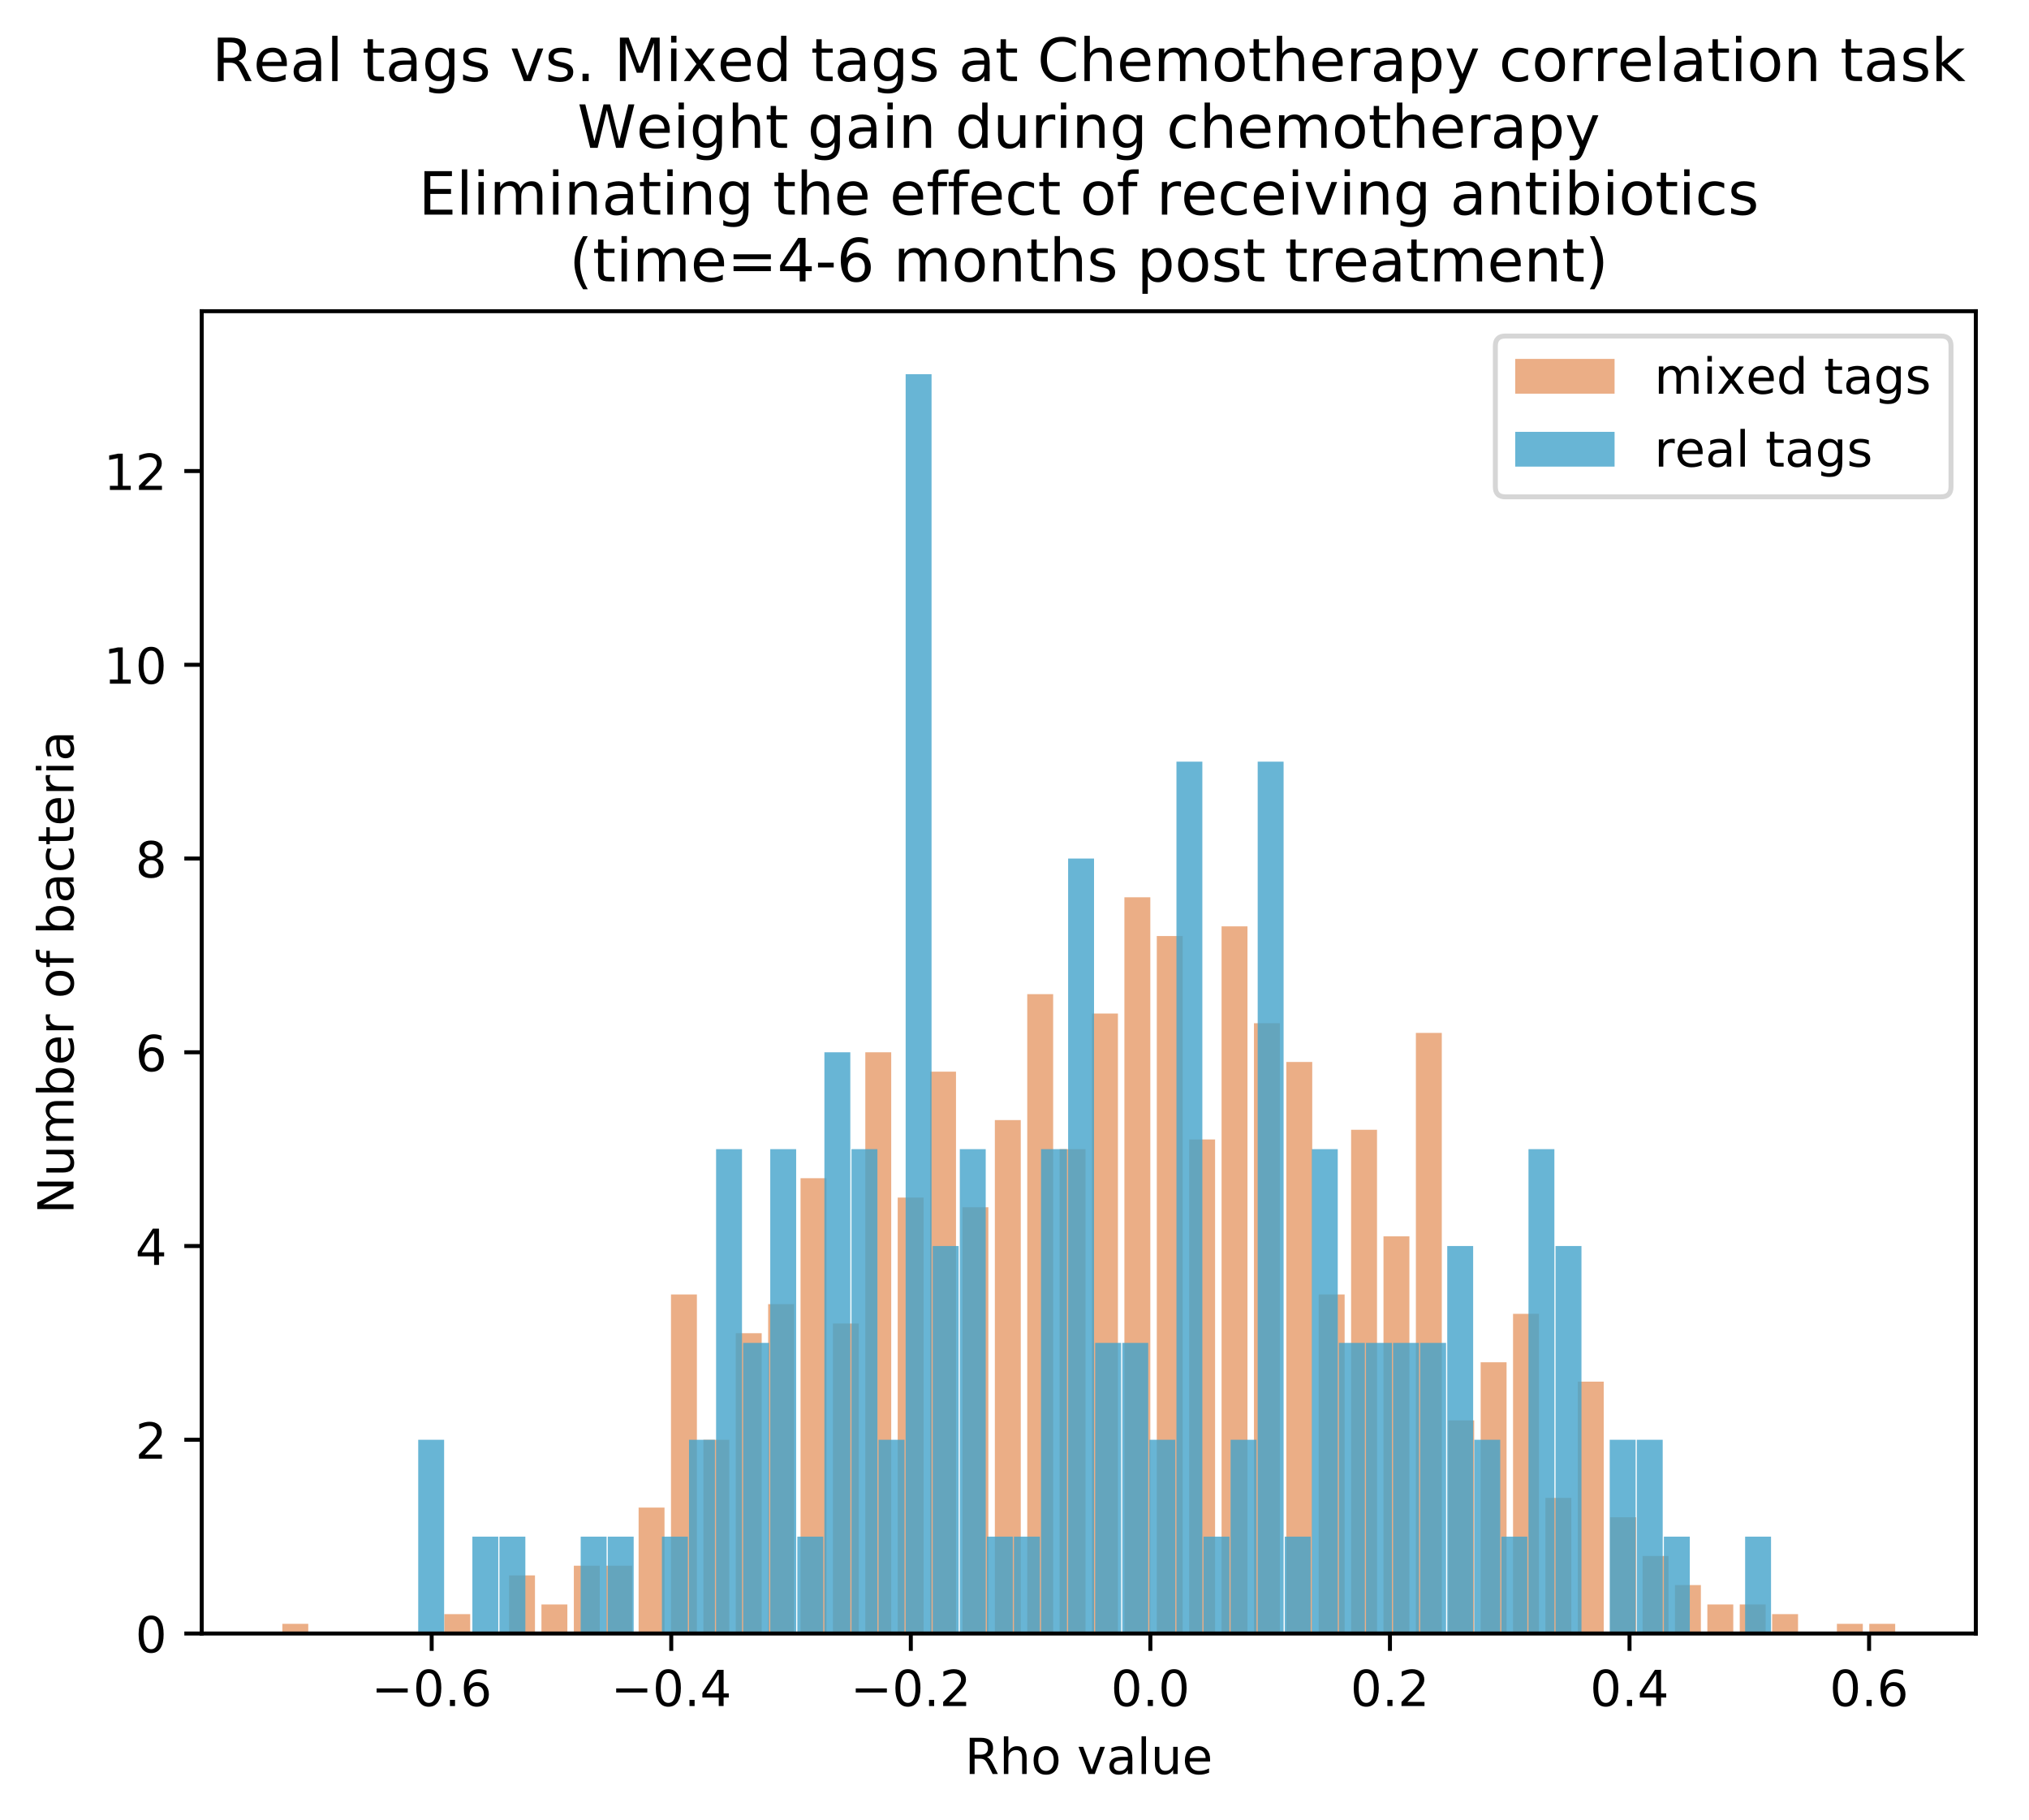 <?xml version="1.0" encoding="utf-8" standalone="no"?>
<!DOCTYPE svg PUBLIC "-//W3C//DTD SVG 1.1//EN"
  "http://www.w3.org/Graphics/SVG/1.1/DTD/svg11.dtd">
<!-- Created with matplotlib (https://matplotlib.org/) -->
<svg height="366.298pt" version="1.1" viewBox="0 0 408.423 366.298" width="408.423pt" xmlns="http://www.w3.org/2000/svg" xmlns:xlink="http://www.w3.org/1999/xlink">
 <defs>
  <style type="text/css">
*{stroke-linecap:butt;stroke-linejoin:round;}
  </style>
 </defs>
 <g id="figure_1">
  <g id="patch_1">
   <path d="M 0 366.298 
L 408.423 366.298 
L 408.423 0 
L 0 0 
z
" style="fill:#ffffff;"/>
  </g>
  <g id="axes_1">
   <g id="patch_2">
    <path d="M 40.603 328.742 
L 397.723 328.742 
L 397.723 62.63 
L 40.603 62.63 
z
" style="fill:#ffffff;"/>
   </g>
   <g id="patch_3">
    <path clip-path="url(#pb52b5a53d7)" d="M 56.836 328.742 
L 62.051 328.742 
L 62.051 326.793 
L 56.836 326.793 
z
" style="fill:#d95f0e;opacity:0.5;"/>
   </g>
   <g id="patch_4">
    <path clip-path="url(#pb52b5a53d7)" d="M 63.355 328.742 
L 68.57 328.742 
L 68.57 328.742 
L 63.355 328.742 
z
" style="fill:#d95f0e;opacity:0.5;"/>
   </g>
   <g id="patch_5">
    <path clip-path="url(#pb52b5a53d7)" d="M 69.874 328.742 
L 75.09 328.742 
L 75.09 328.742 
L 69.874 328.742 
z
" style="fill:#d95f0e;opacity:0.5;"/>
   </g>
   <g id="patch_6">
    <path clip-path="url(#pb52b5a53d7)" d="M 76.393 328.742 
L 81.609 328.742 
L 81.609 328.742 
L 76.393 328.742 
z
" style="fill:#d95f0e;opacity:0.5;"/>
   </g>
   <g id="patch_7">
    <path clip-path="url(#pb52b5a53d7)" d="M 82.913 328.742 
L 88.128 328.742 
L 88.128 328.742 
L 82.913 328.742 
z
" style="fill:#d95f0e;opacity:0.5;"/>
   </g>
   <g id="patch_8">
    <path clip-path="url(#pb52b5a53d7)" d="M 89.432 328.742 
L 94.647 328.742 
L 94.647 324.843 
L 89.432 324.843 
z
" style="fill:#d95f0e;opacity:0.5;"/>
   </g>
   <g id="patch_9">
    <path clip-path="url(#pb52b5a53d7)" d="M 95.951 328.742 
L 101.166 328.742 
L 101.166 328.742 
L 95.951 328.742 
z
" style="fill:#d95f0e;opacity:0.5;"/>
   </g>
   <g id="patch_10">
    <path clip-path="url(#pb52b5a53d7)" d="M 102.47 328.742 
L 107.685 328.742 
L 107.685 317.045 
L 102.47 317.045 
z
" style="fill:#d95f0e;opacity:0.5;"/>
   </g>
   <g id="patch_11">
    <path clip-path="url(#pb52b5a53d7)" d="M 108.989 328.742 
L 114.205 328.742 
L 114.205 322.894 
L 108.989 322.894 
z
" style="fill:#d95f0e;opacity:0.5;"/>
   </g>
   <g id="patch_12">
    <path clip-path="url(#pb52b5a53d7)" d="M 115.508 328.742 
L 120.724 328.742 
L 120.724 315.095 
L 115.508 315.095 
z
" style="fill:#d95f0e;opacity:0.5;"/>
   </g>
   <g id="patch_13">
    <path clip-path="url(#pb52b5a53d7)" d="M 122.028 328.742 
L 127.243 328.742 
L 127.243 315.095 
L 122.028 315.095 
z
" style="fill:#d95f0e;opacity:0.5;"/>
   </g>
   <g id="patch_14">
    <path clip-path="url(#pb52b5a53d7)" d="M 128.547 328.742 
L 133.762 328.742 
L 133.762 303.398 
L 128.547 303.398 
z
" style="fill:#d95f0e;opacity:0.5;"/>
   </g>
   <g id="patch_15">
    <path clip-path="url(#pb52b5a53d7)" d="M 135.066 328.742 
L 140.281 328.742 
L 140.281 260.508 
L 135.066 260.508 
z
" style="fill:#d95f0e;opacity:0.5;"/>
   </g>
   <g id="patch_16">
    <path clip-path="url(#pb52b5a53d7)" d="M 141.585 328.742 
L 146.8 328.742 
L 146.8 289.751 
L 141.585 289.751 
z
" style="fill:#d95f0e;opacity:0.5;"/>
   </g>
   <g id="patch_17">
    <path clip-path="url(#pb52b5a53d7)" d="M 148.104 328.742 
L 153.32 328.742 
L 153.32 268.307 
L 148.104 268.307 
z
" style="fill:#d95f0e;opacity:0.5;"/>
   </g>
   <g id="patch_18">
    <path clip-path="url(#pb52b5a53d7)" d="M 154.623 328.742 
L 159.839 328.742 
L 159.839 262.458 
L 154.623 262.458 
z
" style="fill:#d95f0e;opacity:0.5;"/>
   </g>
   <g id="patch_19">
    <path clip-path="url(#pb52b5a53d7)" d="M 161.143 328.742 
L 166.358 328.742 
L 166.358 237.114 
L 161.143 237.114 
z
" style="fill:#d95f0e;opacity:0.5;"/>
   </g>
   <g id="patch_20">
    <path clip-path="url(#pb52b5a53d7)" d="M 167.662 328.742 
L 172.877 328.742 
L 172.877 266.357 
L 167.662 266.357 
z
" style="fill:#d95f0e;opacity:0.5;"/>
   </g>
   <g id="patch_21">
    <path clip-path="url(#pb52b5a53d7)" d="M 174.181 328.742 
L 179.396 328.742 
L 179.396 211.77 
L 174.181 211.77 
z
" style="fill:#d95f0e;opacity:0.5;"/>
   </g>
   <g id="patch_22">
    <path clip-path="url(#pb52b5a53d7)" d="M 180.7 328.742 
L 185.915 328.742 
L 185.915 241.013 
L 180.7 241.013 
z
" style="fill:#d95f0e;opacity:0.5;"/>
   </g>
   <g id="patch_23">
    <path clip-path="url(#pb52b5a53d7)" d="M 187.219 328.742 
L 192.435 328.742 
L 192.435 215.669 
L 187.219 215.669 
z
" style="fill:#d95f0e;opacity:0.5;"/>
   </g>
   <g id="patch_24">
    <path clip-path="url(#pb52b5a53d7)" d="M 193.738 328.742 
L 198.954 328.742 
L 198.954 242.963 
L 193.738 242.963 
z
" style="fill:#d95f0e;opacity:0.5;"/>
   </g>
   <g id="patch_25">
    <path clip-path="url(#pb52b5a53d7)" d="M 200.258 328.742 
L 205.473 328.742 
L 205.473 225.417 
L 200.258 225.417 
z
" style="fill:#d95f0e;opacity:0.5;"/>
   </g>
   <g id="patch_26">
    <path clip-path="url(#pb52b5a53d7)" d="M 206.777 328.742 
L 211.992 328.742 
L 211.992 200.073 
L 206.777 200.073 
z
" style="fill:#d95f0e;opacity:0.5;"/>
   </g>
   <g id="patch_27">
    <path clip-path="url(#pb52b5a53d7)" d="M 213.296 328.742 
L 218.511 328.742 
L 218.511 231.265 
L 213.296 231.265 
z
" style="fill:#d95f0e;opacity:0.5;"/>
   </g>
   <g id="patch_28">
    <path clip-path="url(#pb52b5a53d7)" d="M 219.815 328.742 
L 225.03 328.742 
L 225.03 203.972 
L 219.815 203.972 
z
" style="fill:#d95f0e;opacity:0.5;"/>
   </g>
   <g id="patch_29">
    <path clip-path="url(#pb52b5a53d7)" d="M 226.334 328.742 
L 231.55 328.742 
L 231.55 180.577 
L 226.334 180.577 
z
" style="fill:#d95f0e;opacity:0.5;"/>
   </g>
   <g id="patch_30">
    <path clip-path="url(#pb52b5a53d7)" d="M 232.853 328.742 
L 238.069 328.742 
L 238.069 188.375 
L 232.853 188.375 
z
" style="fill:#d95f0e;opacity:0.5;"/>
   </g>
   <g id="patch_31">
    <path clip-path="url(#pb52b5a53d7)" d="M 239.373 328.742 
L 244.588 328.742 
L 244.588 229.316 
L 239.373 229.316 
z
" style="fill:#d95f0e;opacity:0.5;"/>
   </g>
   <g id="patch_32">
    <path clip-path="url(#pb52b5a53d7)" d="M 245.892 328.742 
L 251.107 328.742 
L 251.107 186.426 
L 245.892 186.426 
z
" style="fill:#d95f0e;opacity:0.5;"/>
   </g>
   <g id="patch_33">
    <path clip-path="url(#pb52b5a53d7)" d="M 252.411 328.742 
L 257.626 328.742 
L 257.626 205.921 
L 252.411 205.921 
z
" style="fill:#d95f0e;opacity:0.5;"/>
   </g>
   <g id="patch_34">
    <path clip-path="url(#pb52b5a53d7)" d="M 258.93 328.742 
L 264.145 328.742 
L 264.145 213.719 
L 258.93 213.719 
z
" style="fill:#d95f0e;opacity:0.5;"/>
   </g>
   <g id="patch_35">
    <path clip-path="url(#pb52b5a53d7)" d="M 265.449 328.742 
L 270.665 328.742 
L 270.665 260.508 
L 265.449 260.508 
z
" style="fill:#d95f0e;opacity:0.5;"/>
   </g>
   <g id="patch_36">
    <path clip-path="url(#pb52b5a53d7)" d="M 271.968 328.742 
L 277.184 328.742 
L 277.184 227.366 
L 271.968 227.366 
z
" style="fill:#d95f0e;opacity:0.5;"/>
   </g>
   <g id="patch_37">
    <path clip-path="url(#pb52b5a53d7)" d="M 278.488 328.742 
L 283.703 328.742 
L 283.703 248.811 
L 278.488 248.811 
z
" style="fill:#d95f0e;opacity:0.5;"/>
   </g>
   <g id="patch_38">
    <path clip-path="url(#pb52b5a53d7)" d="M 285.007 328.742 
L 290.222 328.742 
L 290.222 207.871 
L 285.007 207.871 
z
" style="fill:#d95f0e;opacity:0.5;"/>
   </g>
   <g id="patch_39">
    <path clip-path="url(#pb52b5a53d7)" d="M 291.526 328.742 
L 296.741 328.742 
L 296.741 285.852 
L 291.526 285.852 
z
" style="fill:#d95f0e;opacity:0.5;"/>
   </g>
   <g id="patch_40">
    <path clip-path="url(#pb52b5a53d7)" d="M 298.045 328.742 
L 303.26 328.742 
L 303.26 274.155 
L 298.045 274.155 
z
" style="fill:#d95f0e;opacity:0.5;"/>
   </g>
   <g id="patch_41">
    <path clip-path="url(#pb52b5a53d7)" d="M 304.564 328.742 
L 309.78 328.742 
L 309.78 264.407 
L 304.564 264.407 
z
" style="fill:#d95f0e;opacity:0.5;"/>
   </g>
   <g id="patch_42">
    <path clip-path="url(#pb52b5a53d7)" d="M 311.083 328.742 
L 316.299 328.742 
L 316.299 301.449 
L 311.083 301.449 
z
" style="fill:#d95f0e;opacity:0.5;"/>
   </g>
   <g id="patch_43">
    <path clip-path="url(#pb52b5a53d7)" d="M 317.603 328.742 
L 322.818 328.742 
L 322.818 278.054 
L 317.603 278.054 
z
" style="fill:#d95f0e;opacity:0.5;"/>
   </g>
   <g id="patch_44">
    <path clip-path="url(#pb52b5a53d7)" d="M 324.122 328.742 
L 329.337 328.742 
L 329.337 305.348 
L 324.122 305.348 
z
" style="fill:#d95f0e;opacity:0.5;"/>
   </g>
   <g id="patch_45">
    <path clip-path="url(#pb52b5a53d7)" d="M 330.641 328.742 
L 335.856 328.742 
L 335.856 313.146 
L 330.641 313.146 
z
" style="fill:#d95f0e;opacity:0.5;"/>
   </g>
   <g id="patch_46">
    <path clip-path="url(#pb52b5a53d7)" d="M 337.16 328.742 
L 342.375 328.742 
L 342.375 318.995 
L 337.16 318.995 
z
" style="fill:#d95f0e;opacity:0.5;"/>
   </g>
   <g id="patch_47">
    <path clip-path="url(#pb52b5a53d7)" d="M 343.679 328.742 
L 348.895 328.742 
L 348.895 322.894 
L 343.679 322.894 
z
" style="fill:#d95f0e;opacity:0.5;"/>
   </g>
   <g id="patch_48">
    <path clip-path="url(#pb52b5a53d7)" d="M 350.198 328.742 
L 355.414 328.742 
L 355.414 322.894 
L 350.198 322.894 
z
" style="fill:#d95f0e;opacity:0.5;"/>
   </g>
   <g id="patch_49">
    <path clip-path="url(#pb52b5a53d7)" d="M 356.718 328.742 
L 361.933 328.742 
L 361.933 324.843 
L 356.718 324.843 
z
" style="fill:#d95f0e;opacity:0.5;"/>
   </g>
   <g id="patch_50">
    <path clip-path="url(#pb52b5a53d7)" d="M 363.237 328.742 
L 368.452 328.742 
L 368.452 328.742 
L 363.237 328.742 
z
" style="fill:#d95f0e;opacity:0.5;"/>
   </g>
   <g id="patch_51">
    <path clip-path="url(#pb52b5a53d7)" d="M 369.756 328.742 
L 374.971 328.742 
L 374.971 326.793 
L 369.756 326.793 
z
" style="fill:#d95f0e;opacity:0.5;"/>
   </g>
   <g id="patch_52">
    <path clip-path="url(#pb52b5a53d7)" d="M 376.275 328.742 
L 381.49 328.742 
L 381.49 326.793 
L 376.275 326.793 
z
" style="fill:#d95f0e;opacity:0.5;"/>
   </g>
   <g id="patch_53">
    <path clip-path="url(#pb52b5a53d7)" d="M 84.183 328.742 
L 89.398 328.742 
L 89.398 289.751 
L 84.183 289.751 
z
" style="fill:#43a2ca;opacity:0.8;"/>
   </g>
   <g id="patch_54">
    <path clip-path="url(#pb52b5a53d7)" d="M 89.634 328.742 
L 94.849 328.742 
L 94.849 328.742 
L 89.634 328.742 
z
" style="fill:#43a2ca;opacity:0.8;"/>
   </g>
   <g id="patch_55">
    <path clip-path="url(#pb52b5a53d7)" d="M 95.085 328.742 
L 100.3 328.742 
L 100.3 309.247 
L 95.085 309.247 
z
" style="fill:#43a2ca;opacity:0.8;"/>
   </g>
   <g id="patch_56">
    <path clip-path="url(#pb52b5a53d7)" d="M 100.535 328.742 
L 105.751 328.742 
L 105.751 309.247 
L 100.535 309.247 
z
" style="fill:#43a2ca;opacity:0.8;"/>
   </g>
   <g id="patch_57">
    <path clip-path="url(#pb52b5a53d7)" d="M 105.986 328.742 
L 111.202 328.742 
L 111.202 328.742 
L 105.986 328.742 
z
" style="fill:#43a2ca;opacity:0.8;"/>
   </g>
   <g id="patch_58">
    <path clip-path="url(#pb52b5a53d7)" d="M 111.437 328.742 
L 116.653 328.742 
L 116.653 328.742 
L 111.437 328.742 
z
" style="fill:#43a2ca;opacity:0.8;"/>
   </g>
   <g id="patch_59">
    <path clip-path="url(#pb52b5a53d7)" d="M 116.888 328.742 
L 122.104 328.742 
L 122.104 309.247 
L 116.888 309.247 
z
" style="fill:#43a2ca;opacity:0.8;"/>
   </g>
   <g id="patch_60">
    <path clip-path="url(#pb52b5a53d7)" d="M 122.339 328.742 
L 127.555 328.742 
L 127.555 309.247 
L 122.339 309.247 
z
" style="fill:#43a2ca;opacity:0.8;"/>
   </g>
   <g id="patch_61">
    <path clip-path="url(#pb52b5a53d7)" d="M 127.79 328.742 
L 133.006 328.742 
L 133.006 328.742 
L 127.79 328.742 
z
" style="fill:#43a2ca;opacity:0.8;"/>
   </g>
   <g id="patch_62">
    <path clip-path="url(#pb52b5a53d7)" d="M 133.241 328.742 
L 138.457 328.742 
L 138.457 309.247 
L 133.241 309.247 
z
" style="fill:#43a2ca;opacity:0.8;"/>
   </g>
   <g id="patch_63">
    <path clip-path="url(#pb52b5a53d7)" d="M 138.692 328.742 
L 143.908 328.742 
L 143.908 289.751 
L 138.692 289.751 
z
" style="fill:#43a2ca;opacity:0.8;"/>
   </g>
   <g id="patch_64">
    <path clip-path="url(#pb52b5a53d7)" d="M 144.143 328.742 
L 149.359 328.742 
L 149.359 231.265 
L 144.143 231.265 
z
" style="fill:#43a2ca;opacity:0.8;"/>
   </g>
   <g id="patch_65">
    <path clip-path="url(#pb52b5a53d7)" d="M 149.594 328.742 
L 154.809 328.742 
L 154.809 270.256 
L 149.594 270.256 
z
" style="fill:#43a2ca;opacity:0.8;"/>
   </g>
   <g id="patch_66">
    <path clip-path="url(#pb52b5a53d7)" d="M 155.045 328.742 
L 160.26 328.742 
L 160.26 231.265 
L 155.045 231.265 
z
" style="fill:#43a2ca;opacity:0.8;"/>
   </g>
   <g id="patch_67">
    <path clip-path="url(#pb52b5a53d7)" d="M 160.496 328.742 
L 165.711 328.742 
L 165.711 309.247 
L 160.496 309.247 
z
" style="fill:#43a2ca;opacity:0.8;"/>
   </g>
   <g id="patch_68">
    <path clip-path="url(#pb52b5a53d7)" d="M 165.947 328.742 
L 171.162 328.742 
L 171.162 211.77 
L 165.947 211.77 
z
" style="fill:#43a2ca;opacity:0.8;"/>
   </g>
   <g id="patch_69">
    <path clip-path="url(#pb52b5a53d7)" d="M 171.398 328.742 
L 176.613 328.742 
L 176.613 231.265 
L 171.398 231.265 
z
" style="fill:#43a2ca;opacity:0.8;"/>
   </g>
   <g id="patch_70">
    <path clip-path="url(#pb52b5a53d7)" d="M 176.849 328.742 
L 182.064 328.742 
L 182.064 289.751 
L 176.849 289.751 
z
" style="fill:#43a2ca;opacity:0.8;"/>
   </g>
   <g id="patch_71">
    <path clip-path="url(#pb52b5a53d7)" d="M 182.3 328.742 
L 187.515 328.742 
L 187.515 75.302 
L 182.3 75.302 
z
" style="fill:#43a2ca;opacity:0.8;"/>
   </g>
   <g id="patch_72">
    <path clip-path="url(#pb52b5a53d7)" d="M 187.751 328.742 
L 192.966 328.742 
L 192.966 250.761 
L 187.751 250.761 
z
" style="fill:#43a2ca;opacity:0.8;"/>
   </g>
   <g id="patch_73">
    <path clip-path="url(#pb52b5a53d7)" d="M 193.202 328.742 
L 198.417 328.742 
L 198.417 231.265 
L 193.202 231.265 
z
" style="fill:#43a2ca;opacity:0.8;"/>
   </g>
   <g id="patch_74">
    <path clip-path="url(#pb52b5a53d7)" d="M 198.653 328.742 
L 203.868 328.742 
L 203.868 309.247 
L 198.653 309.247 
z
" style="fill:#43a2ca;opacity:0.8;"/>
   </g>
   <g id="patch_75">
    <path clip-path="url(#pb52b5a53d7)" d="M 204.104 328.742 
L 209.319 328.742 
L 209.319 309.247 
L 204.104 309.247 
z
" style="fill:#43a2ca;opacity:0.8;"/>
   </g>
   <g id="patch_76">
    <path clip-path="url(#pb52b5a53d7)" d="M 209.555 328.742 
L 214.77 328.742 
L 214.77 231.265 
L 209.555 231.265 
z
" style="fill:#43a2ca;opacity:0.8;"/>
   </g>
   <g id="patch_77">
    <path clip-path="url(#pb52b5a53d7)" d="M 215.006 328.742 
L 220.221 328.742 
L 220.221 172.779 
L 215.006 172.779 
z
" style="fill:#43a2ca;opacity:0.8;"/>
   </g>
   <g id="patch_78">
    <path clip-path="url(#pb52b5a53d7)" d="M 220.457 328.742 
L 225.672 328.742 
L 225.672 270.256 
L 220.457 270.256 
z
" style="fill:#43a2ca;opacity:0.8;"/>
   </g>
   <g id="patch_79">
    <path clip-path="url(#pb52b5a53d7)" d="M 225.908 328.742 
L 231.123 328.742 
L 231.123 270.256 
L 225.908 270.256 
z
" style="fill:#43a2ca;opacity:0.8;"/>
   </g>
   <g id="patch_80">
    <path clip-path="url(#pb52b5a53d7)" d="M 231.359 328.742 
L 236.574 328.742 
L 236.574 289.751 
L 231.359 289.751 
z
" style="fill:#43a2ca;opacity:0.8;"/>
   </g>
   <g id="patch_81">
    <path clip-path="url(#pb52b5a53d7)" d="M 236.81 328.742 
L 242.025 328.742 
L 242.025 153.284 
L 236.81 153.284 
z
" style="fill:#43a2ca;opacity:0.8;"/>
   </g>
   <g id="patch_82">
    <path clip-path="url(#pb52b5a53d7)" d="M 242.26 328.742 
L 247.476 328.742 
L 247.476 309.247 
L 242.26 309.247 
z
" style="fill:#43a2ca;opacity:0.8;"/>
   </g>
   <g id="patch_83">
    <path clip-path="url(#pb52b5a53d7)" d="M 247.711 328.742 
L 252.927 328.742 
L 252.927 289.751 
L 247.711 289.751 
z
" style="fill:#43a2ca;opacity:0.8;"/>
   </g>
   <g id="patch_84">
    <path clip-path="url(#pb52b5a53d7)" d="M 253.162 328.742 
L 258.378 328.742 
L 258.378 153.284 
L 253.162 153.284 
z
" style="fill:#43a2ca;opacity:0.8;"/>
   </g>
   <g id="patch_85">
    <path clip-path="url(#pb52b5a53d7)" d="M 258.613 328.742 
L 263.829 328.742 
L 263.829 309.247 
L 258.613 309.247 
z
" style="fill:#43a2ca;opacity:0.8;"/>
   </g>
   <g id="patch_86">
    <path clip-path="url(#pb52b5a53d7)" d="M 264.064 328.742 
L 269.28 328.742 
L 269.28 231.265 
L 264.064 231.265 
z
" style="fill:#43a2ca;opacity:0.8;"/>
   </g>
   <g id="patch_87">
    <path clip-path="url(#pb52b5a53d7)" d="M 269.515 328.742 
L 274.731 328.742 
L 274.731 270.256 
L 269.515 270.256 
z
" style="fill:#43a2ca;opacity:0.8;"/>
   </g>
   <g id="patch_88">
    <path clip-path="url(#pb52b5a53d7)" d="M 274.966 328.742 
L 280.182 328.742 
L 280.182 270.256 
L 274.966 270.256 
z
" style="fill:#43a2ca;opacity:0.8;"/>
   </g>
   <g id="patch_89">
    <path clip-path="url(#pb52b5a53d7)" d="M 280.417 328.742 
L 285.633 328.742 
L 285.633 270.256 
L 280.417 270.256 
z
" style="fill:#43a2ca;opacity:0.8;"/>
   </g>
   <g id="patch_90">
    <path clip-path="url(#pb52b5a53d7)" d="M 285.868 328.742 
L 291.083 328.742 
L 291.083 270.256 
L 285.868 270.256 
z
" style="fill:#43a2ca;opacity:0.8;"/>
   </g>
   <g id="patch_91">
    <path clip-path="url(#pb52b5a53d7)" d="M 291.319 328.742 
L 296.534 328.742 
L 296.534 250.761 
L 291.319 250.761 
z
" style="fill:#43a2ca;opacity:0.8;"/>
   </g>
   <g id="patch_92">
    <path clip-path="url(#pb52b5a53d7)" d="M 296.77 328.742 
L 301.985 328.742 
L 301.985 289.751 
L 296.77 289.751 
z
" style="fill:#43a2ca;opacity:0.8;"/>
   </g>
   <g id="patch_93">
    <path clip-path="url(#pb52b5a53d7)" d="M 302.221 328.742 
L 307.436 328.742 
L 307.436 309.247 
L 302.221 309.247 
z
" style="fill:#43a2ca;opacity:0.8;"/>
   </g>
   <g id="patch_94">
    <path clip-path="url(#pb52b5a53d7)" d="M 307.672 328.742 
L 312.887 328.742 
L 312.887 231.265 
L 307.672 231.265 
z
" style="fill:#43a2ca;opacity:0.8;"/>
   </g>
   <g id="patch_95">
    <path clip-path="url(#pb52b5a53d7)" d="M 313.123 328.742 
L 318.338 328.742 
L 318.338 250.761 
L 313.123 250.761 
z
" style="fill:#43a2ca;opacity:0.8;"/>
   </g>
   <g id="patch_96">
    <path clip-path="url(#pb52b5a53d7)" d="M 318.574 328.742 
L 323.789 328.742 
L 323.789 328.742 
L 318.574 328.742 
z
" style="fill:#43a2ca;opacity:0.8;"/>
   </g>
   <g id="patch_97">
    <path clip-path="url(#pb52b5a53d7)" d="M 324.025 328.742 
L 329.24 328.742 
L 329.24 289.751 
L 324.025 289.751 
z
" style="fill:#43a2ca;opacity:0.8;"/>
   </g>
   <g id="patch_98">
    <path clip-path="url(#pb52b5a53d7)" d="M 329.476 328.742 
L 334.691 328.742 
L 334.691 289.751 
L 329.476 289.751 
z
" style="fill:#43a2ca;opacity:0.8;"/>
   </g>
   <g id="patch_99">
    <path clip-path="url(#pb52b5a53d7)" d="M 334.927 328.742 
L 340.142 328.742 
L 340.142 309.247 
L 334.927 309.247 
z
" style="fill:#43a2ca;opacity:0.8;"/>
   </g>
   <g id="patch_100">
    <path clip-path="url(#pb52b5a53d7)" d="M 340.378 328.742 
L 345.593 328.742 
L 345.593 328.742 
L 340.378 328.742 
z
" style="fill:#43a2ca;opacity:0.8;"/>
   </g>
   <g id="patch_101">
    <path clip-path="url(#pb52b5a53d7)" d="M 345.829 328.742 
L 351.044 328.742 
L 351.044 328.742 
L 345.829 328.742 
z
" style="fill:#43a2ca;opacity:0.8;"/>
   </g>
   <g id="patch_102">
    <path clip-path="url(#pb52b5a53d7)" d="M 351.28 328.742 
L 356.495 328.742 
L 356.495 309.247 
L 351.28 309.247 
z
" style="fill:#43a2ca;opacity:0.8;"/>
   </g>
   <g id="matplotlib.axis_1">
    <g id="xtick_1">
     <g id="line2d_1">
      <defs>
       <path d="M 0 0 
L 0 3.5 
" id="mf91d2eccdc" style="stroke:#000000;stroke-width:0.8;"/>
      </defs>
      <g>
       <use style="stroke:#000000;stroke-width:0.8;" x="86.893" xlink:href="#mf91d2eccdc" y="328.742"/>
      </g>
     </g>
     <g id="text_1">
      <!-- −0.6 -->
      <defs>
       <path d="M 10.594 35.5 
L 73.188 35.5 
L 73.188 27.203 
L 10.594 27.203 
z
" id="DejaVuSans-8722"/>
       <path d="M 31.781 66.406 
Q 24.172 66.406 20.328 58.906 
Q 16.5 51.422 16.5 36.375 
Q 16.5 21.391 20.328 13.891 
Q 24.172 6.391 31.781 6.391 
Q 39.453 6.391 43.281 13.891 
Q 47.125 21.391 47.125 36.375 
Q 47.125 51.422 43.281 58.906 
Q 39.453 66.406 31.781 66.406 
z
M 31.781 74.219 
Q 44.047 74.219 50.516 64.516 
Q 56.984 54.828 56.984 36.375 
Q 56.984 17.969 50.516 8.266 
Q 44.047 -1.422 31.781 -1.422 
Q 19.531 -1.422 13.062 8.266 
Q 6.594 17.969 6.594 36.375 
Q 6.594 54.828 13.062 64.516 
Q 19.531 74.219 31.781 74.219 
z
" id="DejaVuSans-48"/>
       <path d="M 10.688 12.406 
L 21 12.406 
L 21 0 
L 10.688 0 
z
" id="DejaVuSans-46"/>
       <path d="M 33.016 40.375 
Q 26.375 40.375 22.484 35.828 
Q 18.609 31.297 18.609 23.391 
Q 18.609 15.531 22.484 10.953 
Q 26.375 6.391 33.016 6.391 
Q 39.656 6.391 43.531 10.953 
Q 47.406 15.531 47.406 23.391 
Q 47.406 31.297 43.531 35.828 
Q 39.656 40.375 33.016 40.375 
z
M 52.594 71.297 
L 52.594 62.312 
Q 48.875 64.062 45.094 64.984 
Q 41.312 65.922 37.594 65.922 
Q 27.828 65.922 22.672 59.328 
Q 17.531 52.734 16.797 39.406 
Q 19.672 43.656 24.016 45.922 
Q 28.375 48.188 33.594 48.188 
Q 44.578 48.188 50.953 41.516 
Q 57.328 34.859 57.328 23.391 
Q 57.328 12.156 50.688 5.359 
Q 44.047 -1.422 33.016 -1.422 
Q 20.359 -1.422 13.672 8.266 
Q 6.984 17.969 6.984 36.375 
Q 6.984 53.656 15.188 63.938 
Q 23.391 74.219 37.203 74.219 
Q 40.922 74.219 44.703 73.484 
Q 48.484 72.75 52.594 71.297 
z
" id="DejaVuSans-54"/>
      </defs>
      <g transform="translate(74.752 343.341)scale(0.1 -0.1)">
       <use xlink:href="#DejaVuSans-8722"/>
       <use x="83.789" xlink:href="#DejaVuSans-48"/>
       <use x="147.412" xlink:href="#DejaVuSans-46"/>
       <use x="179.199" xlink:href="#DejaVuSans-54"/>
      </g>
     </g>
    </g>
    <g id="xtick_2">
     <g id="line2d_2">
      <g>
       <use style="stroke:#000000;stroke-width:0.8;" x="135.117" xlink:href="#mf91d2eccdc" y="328.742"/>
      </g>
     </g>
     <g id="text_2">
      <!-- −0.4 -->
      <defs>
       <path d="M 37.797 64.312 
L 12.891 25.391 
L 37.797 25.391 
z
M 35.203 72.906 
L 47.609 72.906 
L 47.609 25.391 
L 58.016 25.391 
L 58.016 17.188 
L 47.609 17.188 
L 47.609 0 
L 37.797 0 
L 37.797 17.188 
L 4.891 17.188 
L 4.891 26.703 
z
" id="DejaVuSans-52"/>
      </defs>
      <g transform="translate(122.975 343.341)scale(0.1 -0.1)">
       <use xlink:href="#DejaVuSans-8722"/>
       <use x="83.789" xlink:href="#DejaVuSans-48"/>
       <use x="147.412" xlink:href="#DejaVuSans-46"/>
       <use x="179.199" xlink:href="#DejaVuSans-52"/>
      </g>
     </g>
    </g>
    <g id="xtick_3">
     <g id="line2d_3">
      <g>
       <use style="stroke:#000000;stroke-width:0.8;" x="183.34" xlink:href="#mf91d2eccdc" y="328.742"/>
      </g>
     </g>
     <g id="text_3">
      <!-- −0.2 -->
      <defs>
       <path d="M 19.188 8.297 
L 53.609 8.297 
L 53.609 0 
L 7.328 0 
L 7.328 8.297 
Q 12.938 14.109 22.625 23.891 
Q 32.328 33.688 34.812 36.531 
Q 39.547 41.844 41.422 45.531 
Q 43.312 49.219 43.312 52.781 
Q 43.312 58.594 39.234 62.25 
Q 35.156 65.922 28.609 65.922 
Q 23.969 65.922 18.812 64.312 
Q 13.672 62.703 7.812 59.422 
L 7.812 69.391 
Q 13.766 71.781 18.938 73 
Q 24.125 74.219 28.422 74.219 
Q 39.75 74.219 46.484 68.547 
Q 53.219 62.891 53.219 53.422 
Q 53.219 48.922 51.531 44.891 
Q 49.859 40.875 45.406 35.406 
Q 44.188 33.984 37.641 27.219 
Q 31.109 20.453 19.188 8.297 
z
" id="DejaVuSans-50"/>
      </defs>
      <g transform="translate(171.199 343.341)scale(0.1 -0.1)">
       <use xlink:href="#DejaVuSans-8722"/>
       <use x="83.789" xlink:href="#DejaVuSans-48"/>
       <use x="147.412" xlink:href="#DejaVuSans-46"/>
       <use x="179.199" xlink:href="#DejaVuSans-50"/>
      </g>
     </g>
    </g>
    <g id="xtick_4">
     <g id="line2d_4">
      <g>
       <use style="stroke:#000000;stroke-width:0.8;" x="231.564" xlink:href="#mf91d2eccdc" y="328.742"/>
      </g>
     </g>
     <g id="text_4">
      <!-- 0.0 -->
      <g transform="translate(223.612 343.341)scale(0.1 -0.1)">
       <use xlink:href="#DejaVuSans-48"/>
       <use x="63.623" xlink:href="#DejaVuSans-46"/>
       <use x="95.41" xlink:href="#DejaVuSans-48"/>
      </g>
     </g>
    </g>
    <g id="xtick_5">
     <g id="line2d_5">
      <g>
       <use style="stroke:#000000;stroke-width:0.8;" x="279.787" xlink:href="#mf91d2eccdc" y="328.742"/>
      </g>
     </g>
     <g id="text_5">
      <!-- 0.2 -->
      <g transform="translate(271.836 343.341)scale(0.1 -0.1)">
       <use xlink:href="#DejaVuSans-48"/>
       <use x="63.623" xlink:href="#DejaVuSans-46"/>
       <use x="95.41" xlink:href="#DejaVuSans-50"/>
      </g>
     </g>
    </g>
    <g id="xtick_6">
     <g id="line2d_6">
      <g>
       <use style="stroke:#000000;stroke-width:0.8;" x="328.011" xlink:href="#mf91d2eccdc" y="328.742"/>
      </g>
     </g>
     <g id="text_6">
      <!-- 0.4 -->
      <g transform="translate(320.059 343.341)scale(0.1 -0.1)">
       <use xlink:href="#DejaVuSans-48"/>
       <use x="63.623" xlink:href="#DejaVuSans-46"/>
       <use x="95.41" xlink:href="#DejaVuSans-52"/>
      </g>
     </g>
    </g>
    <g id="xtick_7">
     <g id="line2d_7">
      <g>
       <use style="stroke:#000000;stroke-width:0.8;" x="376.234" xlink:href="#mf91d2eccdc" y="328.742"/>
      </g>
     </g>
     <g id="text_7">
      <!-- 0.6 -->
      <g transform="translate(368.283 343.341)scale(0.1 -0.1)">
       <use xlink:href="#DejaVuSans-48"/>
       <use x="63.623" xlink:href="#DejaVuSans-46"/>
       <use x="95.41" xlink:href="#DejaVuSans-54"/>
      </g>
     </g>
    </g>
    <g id="text_8">
     <!-- Rho value -->
     <defs>
      <path d="M 44.391 34.188 
Q 47.562 33.109 50.562 29.594 
Q 53.562 26.078 56.594 19.922 
L 66.609 0 
L 56 0 
L 46.688 18.703 
Q 43.062 26.031 39.672 28.422 
Q 36.281 30.812 30.422 30.812 
L 19.672 30.812 
L 19.672 0 
L 9.812 0 
L 9.812 72.906 
L 32.078 72.906 
Q 44.578 72.906 50.734 67.672 
Q 56.891 62.453 56.891 51.906 
Q 56.891 45.016 53.688 40.469 
Q 50.484 35.938 44.391 34.188 
z
M 19.672 64.797 
L 19.672 38.922 
L 32.078 38.922 
Q 39.203 38.922 42.844 42.219 
Q 46.484 45.516 46.484 51.906 
Q 46.484 58.297 42.844 61.547 
Q 39.203 64.797 32.078 64.797 
z
" id="DejaVuSans-82"/>
      <path d="M 54.891 33.016 
L 54.891 0 
L 45.906 0 
L 45.906 32.719 
Q 45.906 40.484 42.875 44.328 
Q 39.844 48.188 33.797 48.188 
Q 26.516 48.188 22.312 43.547 
Q 18.109 38.922 18.109 30.906 
L 18.109 0 
L 9.078 0 
L 9.078 75.984 
L 18.109 75.984 
L 18.109 46.188 
Q 21.344 51.125 25.703 53.562 
Q 30.078 56 35.797 56 
Q 45.219 56 50.047 50.172 
Q 54.891 44.344 54.891 33.016 
z
" id="DejaVuSans-104"/>
      <path d="M 30.609 48.391 
Q 23.391 48.391 19.188 42.75 
Q 14.984 37.109 14.984 27.297 
Q 14.984 17.484 19.156 11.844 
Q 23.344 6.203 30.609 6.203 
Q 37.797 6.203 41.984 11.859 
Q 46.188 17.531 46.188 27.297 
Q 46.188 37.016 41.984 42.703 
Q 37.797 48.391 30.609 48.391 
z
M 30.609 56 
Q 42.328 56 49.016 48.375 
Q 55.719 40.766 55.719 27.297 
Q 55.719 13.875 49.016 6.219 
Q 42.328 -1.422 30.609 -1.422 
Q 18.844 -1.422 12.172 6.219 
Q 5.516 13.875 5.516 27.297 
Q 5.516 40.766 12.172 48.375 
Q 18.844 56 30.609 56 
z
" id="DejaVuSans-111"/>
      <path id="DejaVuSans-32"/>
      <path d="M 2.984 54.688 
L 12.5 54.688 
L 29.594 8.797 
L 46.688 54.688 
L 56.203 54.688 
L 35.688 0 
L 23.484 0 
z
" id="DejaVuSans-118"/>
      <path d="M 34.281 27.484 
Q 23.391 27.484 19.188 25 
Q 14.984 22.516 14.984 16.5 
Q 14.984 11.719 18.141 8.906 
Q 21.297 6.109 26.703 6.109 
Q 34.188 6.109 38.703 11.406 
Q 43.219 16.703 43.219 25.484 
L 43.219 27.484 
z
M 52.203 31.203 
L 52.203 0 
L 43.219 0 
L 43.219 8.297 
Q 40.141 3.328 35.547 0.953 
Q 30.953 -1.422 24.312 -1.422 
Q 15.922 -1.422 10.953 3.297 
Q 6 8.016 6 15.922 
Q 6 25.141 12.172 29.828 
Q 18.359 34.516 30.609 34.516 
L 43.219 34.516 
L 43.219 35.406 
Q 43.219 41.609 39.141 45 
Q 35.062 48.391 27.688 48.391 
Q 23 48.391 18.547 47.266 
Q 14.109 46.141 10.016 43.891 
L 10.016 52.203 
Q 14.938 54.109 19.578 55.047 
Q 24.219 56 28.609 56 
Q 40.484 56 46.344 49.844 
Q 52.203 43.703 52.203 31.203 
z
" id="DejaVuSans-97"/>
      <path d="M 9.422 75.984 
L 18.406 75.984 
L 18.406 0 
L 9.422 0 
z
" id="DejaVuSans-108"/>
      <path d="M 8.5 21.578 
L 8.5 54.688 
L 17.484 54.688 
L 17.484 21.922 
Q 17.484 14.156 20.5 10.266 
Q 23.531 6.391 29.594 6.391 
Q 36.859 6.391 41.078 11.031 
Q 45.312 15.672 45.312 23.688 
L 45.312 54.688 
L 54.297 54.688 
L 54.297 0 
L 45.312 0 
L 45.312 8.406 
Q 42.047 3.422 37.719 1 
Q 33.406 -1.422 27.688 -1.422 
Q 18.266 -1.422 13.375 4.438 
Q 8.5 10.297 8.5 21.578 
z
M 31.109 56 
z
" id="DejaVuSans-117"/>
      <path d="M 56.203 29.594 
L 56.203 25.203 
L 14.891 25.203 
Q 15.484 15.922 20.484 11.062 
Q 25.484 6.203 34.422 6.203 
Q 39.594 6.203 44.453 7.469 
Q 49.312 8.734 54.109 11.281 
L 54.109 2.781 
Q 49.266 0.734 44.188 -0.344 
Q 39.109 -1.422 33.891 -1.422 
Q 20.797 -1.422 13.156 6.188 
Q 5.516 13.812 5.516 26.812 
Q 5.516 40.234 12.766 48.109 
Q 20.016 56 32.328 56 
Q 43.359 56 49.781 48.891 
Q 56.203 41.797 56.203 29.594 
z
M 47.219 32.234 
Q 47.125 39.594 43.094 43.984 
Q 39.062 48.391 32.422 48.391 
Q 24.906 48.391 20.391 44.141 
Q 15.875 39.891 15.188 32.172 
z
" id="DejaVuSans-101"/>
     </defs>
     <g transform="translate(194.214 357.019)scale(0.1 -0.1)">
      <use xlink:href="#DejaVuSans-82"/>
      <use x="69.482" xlink:href="#DejaVuSans-104"/>
      <use x="132.861" xlink:href="#DejaVuSans-111"/>
      <use x="194.043" xlink:href="#DejaVuSans-32"/>
      <use x="225.83" xlink:href="#DejaVuSans-118"/>
      <use x="285.01" xlink:href="#DejaVuSans-97"/>
      <use x="346.289" xlink:href="#DejaVuSans-108"/>
      <use x="374.072" xlink:href="#DejaVuSans-117"/>
      <use x="437.451" xlink:href="#DejaVuSans-101"/>
     </g>
    </g>
   </g>
   <g id="matplotlib.axis_2">
    <g id="ytick_1">
     <g id="line2d_8">
      <defs>
       <path d="M 0 0 
L -3.5 0 
" id="m1c5d6ee170" style="stroke:#000000;stroke-width:0.8;"/>
      </defs>
      <g>
       <use style="stroke:#000000;stroke-width:0.8;" x="40.603" xlink:href="#m1c5d6ee170" y="328.742"/>
      </g>
     </g>
     <g id="text_9">
      <!-- 0 -->
      <g transform="translate(27.241 332.541)scale(0.1 -0.1)">
       <use xlink:href="#DejaVuSans-48"/>
      </g>
     </g>
    </g>
    <g id="ytick_2">
     <g id="line2d_9">
      <g>
       <use style="stroke:#000000;stroke-width:0.8;" x="40.603" xlink:href="#m1c5d6ee170" y="289.751"/>
      </g>
     </g>
     <g id="text_10">
      <!-- 2 -->
      <g transform="translate(27.241 293.551)scale(0.1 -0.1)">
       <use xlink:href="#DejaVuSans-50"/>
      </g>
     </g>
    </g>
    <g id="ytick_3">
     <g id="line2d_10">
      <g>
       <use style="stroke:#000000;stroke-width:0.8;" x="40.603" xlink:href="#m1c5d6ee170" y="250.761"/>
      </g>
     </g>
     <g id="text_11">
      <!-- 4 -->
      <g transform="translate(27.241 254.56)scale(0.1 -0.1)">
       <use xlink:href="#DejaVuSans-52"/>
      </g>
     </g>
    </g>
    <g id="ytick_4">
     <g id="line2d_11">
      <g>
       <use style="stroke:#000000;stroke-width:0.8;" x="40.603" xlink:href="#m1c5d6ee170" y="211.77"/>
      </g>
     </g>
     <g id="text_12">
      <!-- 6 -->
      <g transform="translate(27.241 215.569)scale(0.1 -0.1)">
       <use xlink:href="#DejaVuSans-54"/>
      </g>
     </g>
    </g>
    <g id="ytick_5">
     <g id="line2d_12">
      <g>
       <use style="stroke:#000000;stroke-width:0.8;" x="40.603" xlink:href="#m1c5d6ee170" y="172.779"/>
      </g>
     </g>
     <g id="text_13">
      <!-- 8 -->
      <defs>
       <path d="M 31.781 34.625 
Q 24.75 34.625 20.719 30.859 
Q 16.703 27.094 16.703 20.516 
Q 16.703 13.922 20.719 10.156 
Q 24.75 6.391 31.781 6.391 
Q 38.812 6.391 42.859 10.172 
Q 46.922 13.969 46.922 20.516 
Q 46.922 27.094 42.891 30.859 
Q 38.875 34.625 31.781 34.625 
z
M 21.922 38.812 
Q 15.578 40.375 12.031 44.719 
Q 8.5 49.078 8.5 55.328 
Q 8.5 64.062 14.719 69.141 
Q 20.953 74.219 31.781 74.219 
Q 42.672 74.219 48.875 69.141 
Q 55.078 64.062 55.078 55.328 
Q 55.078 49.078 51.531 44.719 
Q 48 40.375 41.703 38.812 
Q 48.828 37.156 52.797 32.312 
Q 56.781 27.484 56.781 20.516 
Q 56.781 9.906 50.312 4.234 
Q 43.844 -1.422 31.781 -1.422 
Q 19.734 -1.422 13.25 4.234 
Q 6.781 9.906 6.781 20.516 
Q 6.781 27.484 10.781 32.312 
Q 14.797 37.156 21.922 38.812 
z
M 18.312 54.391 
Q 18.312 48.734 21.844 45.562 
Q 25.391 42.391 31.781 42.391 
Q 38.141 42.391 41.719 45.562 
Q 45.312 48.734 45.312 54.391 
Q 45.312 60.062 41.719 63.234 
Q 38.141 66.406 31.781 66.406 
Q 25.391 66.406 21.844 63.234 
Q 18.312 60.062 18.312 54.391 
z
" id="DejaVuSans-56"/>
      </defs>
      <g transform="translate(27.241 176.578)scale(0.1 -0.1)">
       <use xlink:href="#DejaVuSans-56"/>
      </g>
     </g>
    </g>
    <g id="ytick_6">
     <g id="line2d_13">
      <g>
       <use style="stroke:#000000;stroke-width:0.8;" x="40.603" xlink:href="#m1c5d6ee170" y="133.788"/>
      </g>
     </g>
     <g id="text_14">
      <!-- 10 -->
      <defs>
       <path d="M 12.406 8.297 
L 28.516 8.297 
L 28.516 63.922 
L 10.984 60.406 
L 10.984 69.391 
L 28.422 72.906 
L 38.281 72.906 
L 38.281 8.297 
L 54.391 8.297 
L 54.391 0 
L 12.406 0 
z
" id="DejaVuSans-49"/>
      </defs>
      <g transform="translate(20.878 137.588)scale(0.1 -0.1)">
       <use xlink:href="#DejaVuSans-49"/>
       <use x="63.623" xlink:href="#DejaVuSans-48"/>
      </g>
     </g>
    </g>
    <g id="ytick_7">
     <g id="line2d_14">
      <g>
       <use style="stroke:#000000;stroke-width:0.8;" x="40.603" xlink:href="#m1c5d6ee170" y="94.798"/>
      </g>
     </g>
     <g id="text_15">
      <!-- 12 -->
      <g transform="translate(20.878 98.597)scale(0.1 -0.1)">
       <use xlink:href="#DejaVuSans-49"/>
       <use x="63.623" xlink:href="#DejaVuSans-50"/>
      </g>
     </g>
    </g>
    <g id="text_16">
     <!-- Number of bacteria -->
     <defs>
      <path d="M 9.812 72.906 
L 23.094 72.906 
L 55.422 11.922 
L 55.422 72.906 
L 64.984 72.906 
L 64.984 0 
L 51.703 0 
L 19.391 60.984 
L 19.391 0 
L 9.812 0 
z
" id="DejaVuSans-78"/>
      <path d="M 52 44.188 
Q 55.375 50.25 60.062 53.125 
Q 64.75 56 71.094 56 
Q 79.641 56 84.281 50.016 
Q 88.922 44.047 88.922 33.016 
L 88.922 0 
L 79.891 0 
L 79.891 32.719 
Q 79.891 40.578 77.094 44.375 
Q 74.312 48.188 68.609 48.188 
Q 61.625 48.188 57.562 43.547 
Q 53.516 38.922 53.516 30.906 
L 53.516 0 
L 44.484 0 
L 44.484 32.719 
Q 44.484 40.625 41.703 44.406 
Q 38.922 48.188 33.109 48.188 
Q 26.219 48.188 22.156 43.531 
Q 18.109 38.875 18.109 30.906 
L 18.109 0 
L 9.078 0 
L 9.078 54.688 
L 18.109 54.688 
L 18.109 46.188 
Q 21.188 51.219 25.484 53.609 
Q 29.781 56 35.688 56 
Q 41.656 56 45.828 52.969 
Q 50 49.953 52 44.188 
z
" id="DejaVuSans-109"/>
      <path d="M 48.688 27.297 
Q 48.688 37.203 44.609 42.844 
Q 40.531 48.484 33.406 48.484 
Q 26.266 48.484 22.188 42.844 
Q 18.109 37.203 18.109 27.297 
Q 18.109 17.391 22.188 11.75 
Q 26.266 6.109 33.406 6.109 
Q 40.531 6.109 44.609 11.75 
Q 48.688 17.391 48.688 27.297 
z
M 18.109 46.391 
Q 20.953 51.266 25.266 53.625 
Q 29.594 56 35.594 56 
Q 45.562 56 51.781 48.094 
Q 58.016 40.188 58.016 27.297 
Q 58.016 14.406 51.781 6.484 
Q 45.562 -1.422 35.594 -1.422 
Q 29.594 -1.422 25.266 0.953 
Q 20.953 3.328 18.109 8.203 
L 18.109 0 
L 9.078 0 
L 9.078 75.984 
L 18.109 75.984 
z
" id="DejaVuSans-98"/>
      <path d="M 41.109 46.297 
Q 39.594 47.172 37.812 47.578 
Q 36.031 48 33.891 48 
Q 26.266 48 22.188 43.047 
Q 18.109 38.094 18.109 28.812 
L 18.109 0 
L 9.078 0 
L 9.078 54.688 
L 18.109 54.688 
L 18.109 46.188 
Q 20.953 51.172 25.484 53.578 
Q 30.031 56 36.531 56 
Q 37.453 56 38.578 55.875 
Q 39.703 55.766 41.062 55.516 
z
" id="DejaVuSans-114"/>
      <path d="M 37.109 75.984 
L 37.109 68.5 
L 28.516 68.5 
Q 23.688 68.5 21.797 66.547 
Q 19.922 64.594 19.922 59.516 
L 19.922 54.688 
L 34.719 54.688 
L 34.719 47.703 
L 19.922 47.703 
L 19.922 0 
L 10.891 0 
L 10.891 47.703 
L 2.297 47.703 
L 2.297 54.688 
L 10.891 54.688 
L 10.891 58.5 
Q 10.891 67.625 15.141 71.797 
Q 19.391 75.984 28.609 75.984 
z
" id="DejaVuSans-102"/>
      <path d="M 48.781 52.594 
L 48.781 44.188 
Q 44.969 46.297 41.141 47.344 
Q 37.312 48.391 33.406 48.391 
Q 24.656 48.391 19.812 42.844 
Q 14.984 37.312 14.984 27.297 
Q 14.984 17.281 19.812 11.734 
Q 24.656 6.203 33.406 6.203 
Q 37.312 6.203 41.141 7.25 
Q 44.969 8.297 48.781 10.406 
L 48.781 2.094 
Q 45.016 0.344 40.984 -0.531 
Q 36.969 -1.422 32.422 -1.422 
Q 20.062 -1.422 12.781 6.344 
Q 5.516 14.109 5.516 27.297 
Q 5.516 40.672 12.859 48.328 
Q 20.219 56 33.016 56 
Q 37.156 56 41.109 55.141 
Q 45.062 54.297 48.781 52.594 
z
" id="DejaVuSans-99"/>
      <path d="M 18.312 70.219 
L 18.312 54.688 
L 36.812 54.688 
L 36.812 47.703 
L 18.312 47.703 
L 18.312 18.016 
Q 18.312 11.328 20.141 9.422 
Q 21.969 7.516 27.594 7.516 
L 36.812 7.516 
L 36.812 0 
L 27.594 0 
Q 17.188 0 13.234 3.875 
Q 9.281 7.766 9.281 18.016 
L 9.281 47.703 
L 2.688 47.703 
L 2.688 54.688 
L 9.281 54.688 
L 9.281 70.219 
z
" id="DejaVuSans-116"/>
      <path d="M 9.422 54.688 
L 18.406 54.688 
L 18.406 0 
L 9.422 0 
z
M 9.422 75.984 
L 18.406 75.984 
L 18.406 64.594 
L 9.422 64.594 
z
" id="DejaVuSans-105"/>
     </defs>
     <g transform="translate(14.798 244.303)rotate(-90)scale(0.1 -0.1)">
      <use xlink:href="#DejaVuSans-78"/>
      <use x="74.805" xlink:href="#DejaVuSans-117"/>
      <use x="138.184" xlink:href="#DejaVuSans-109"/>
      <use x="235.596" xlink:href="#DejaVuSans-98"/>
      <use x="299.072" xlink:href="#DejaVuSans-101"/>
      <use x="360.596" xlink:href="#DejaVuSans-114"/>
      <use x="401.709" xlink:href="#DejaVuSans-32"/>
      <use x="433.496" xlink:href="#DejaVuSans-111"/>
      <use x="494.678" xlink:href="#DejaVuSans-102"/>
      <use x="529.883" xlink:href="#DejaVuSans-32"/>
      <use x="561.67" xlink:href="#DejaVuSans-98"/>
      <use x="625.146" xlink:href="#DejaVuSans-97"/>
      <use x="686.426" xlink:href="#DejaVuSans-99"/>
      <use x="741.406" xlink:href="#DejaVuSans-116"/>
      <use x="780.615" xlink:href="#DejaVuSans-101"/>
      <use x="842.139" xlink:href="#DejaVuSans-114"/>
      <use x="883.252" xlink:href="#DejaVuSans-105"/>
      <use x="911.035" xlink:href="#DejaVuSans-97"/>
     </g>
    </g>
   </g>
   <g id="patch_103">
    <path d="M 40.603 328.742 
L 40.603 62.63 
" style="fill:none;stroke:#000000;stroke-linecap:square;stroke-linejoin:miter;stroke-width:0.8;"/>
   </g>
   <g id="patch_104">
    <path d="M 397.723 328.742 
L 397.723 62.63 
" style="fill:none;stroke:#000000;stroke-linecap:square;stroke-linejoin:miter;stroke-width:0.8;"/>
   </g>
   <g id="patch_105">
    <path d="M 40.603 328.742 
L 397.723 328.742 
" style="fill:none;stroke:#000000;stroke-linecap:square;stroke-linejoin:miter;stroke-width:0.8;"/>
   </g>
   <g id="patch_106">
    <path d="M 40.603 62.63 
L 397.723 62.63 
" style="fill:none;stroke:#000000;stroke-linecap:square;stroke-linejoin:miter;stroke-width:0.8;"/>
   </g>
   <g id="text_17">
    <!-- Real tags vs. Mixed tags at Chemotherapy correlation task -->
    <defs>
     <path d="M 45.406 27.984 
Q 45.406 37.75 41.375 43.109 
Q 37.359 48.484 30.078 48.484 
Q 22.859 48.484 18.828 43.109 
Q 14.797 37.75 14.797 27.984 
Q 14.797 18.266 18.828 12.891 
Q 22.859 7.516 30.078 7.516 
Q 37.359 7.516 41.375 12.891 
Q 45.406 18.266 45.406 27.984 
z
M 54.391 6.781 
Q 54.391 -7.172 48.188 -13.984 
Q 42 -20.797 29.203 -20.797 
Q 24.469 -20.797 20.266 -20.094 
Q 16.062 -19.391 12.109 -17.922 
L 12.109 -9.188 
Q 16.062 -11.328 19.922 -12.344 
Q 23.781 -13.375 27.781 -13.375 
Q 36.625 -13.375 41.016 -8.766 
Q 45.406 -4.156 45.406 5.172 
L 45.406 9.625 
Q 42.625 4.781 38.281 2.391 
Q 33.938 0 27.875 0 
Q 17.828 0 11.672 7.656 
Q 5.516 15.328 5.516 27.984 
Q 5.516 40.672 11.672 48.328 
Q 17.828 56 27.875 56 
Q 33.938 56 38.281 53.609 
Q 42.625 51.219 45.406 46.391 
L 45.406 54.688 
L 54.391 54.688 
z
" id="DejaVuSans-103"/>
     <path d="M 44.281 53.078 
L 44.281 44.578 
Q 40.484 46.531 36.375 47.5 
Q 32.281 48.484 27.875 48.484 
Q 21.188 48.484 17.844 46.438 
Q 14.5 44.391 14.5 40.281 
Q 14.5 37.156 16.891 35.375 
Q 19.281 33.594 26.516 31.984 
L 29.594 31.297 
Q 39.156 29.25 43.188 25.516 
Q 47.219 21.781 47.219 15.094 
Q 47.219 7.469 41.188 3.016 
Q 35.156 -1.422 24.609 -1.422 
Q 20.219 -1.422 15.453 -0.562 
Q 10.688 0.297 5.422 2 
L 5.422 11.281 
Q 10.406 8.688 15.234 7.391 
Q 20.062 6.109 24.812 6.109 
Q 31.156 6.109 34.562 8.281 
Q 37.984 10.453 37.984 14.406 
Q 37.984 18.062 35.516 20.016 
Q 33.062 21.969 24.703 23.781 
L 21.578 24.516 
Q 13.234 26.266 9.516 29.906 
Q 5.812 33.547 5.812 39.891 
Q 5.812 47.609 11.281 51.797 
Q 16.75 56 26.812 56 
Q 31.781 56 36.172 55.266 
Q 40.578 54.547 44.281 53.078 
z
" id="DejaVuSans-115"/>
     <path d="M 9.812 72.906 
L 24.516 72.906 
L 43.109 23.297 
L 61.812 72.906 
L 76.516 72.906 
L 76.516 0 
L 66.891 0 
L 66.891 64.016 
L 48.094 14.016 
L 38.188 14.016 
L 19.391 64.016 
L 19.391 0 
L 9.812 0 
z
" id="DejaVuSans-77"/>
     <path d="M 54.891 54.688 
L 35.109 28.078 
L 55.906 0 
L 45.312 0 
L 29.391 21.484 
L 13.484 0 
L 2.875 0 
L 24.125 28.609 
L 4.688 54.688 
L 15.281 54.688 
L 29.781 35.203 
L 44.281 54.688 
z
" id="DejaVuSans-120"/>
     <path d="M 45.406 46.391 
L 45.406 75.984 
L 54.391 75.984 
L 54.391 0 
L 45.406 0 
L 45.406 8.203 
Q 42.578 3.328 38.25 0.953 
Q 33.938 -1.422 27.875 -1.422 
Q 17.969 -1.422 11.734 6.484 
Q 5.516 14.406 5.516 27.297 
Q 5.516 40.188 11.734 48.094 
Q 17.969 56 27.875 56 
Q 33.938 56 38.25 53.625 
Q 42.578 51.266 45.406 46.391 
z
M 14.797 27.297 
Q 14.797 17.391 18.875 11.75 
Q 22.953 6.109 30.078 6.109 
Q 37.203 6.109 41.297 11.75 
Q 45.406 17.391 45.406 27.297 
Q 45.406 37.203 41.297 42.844 
Q 37.203 48.484 30.078 48.484 
Q 22.953 48.484 18.875 42.844 
Q 14.797 37.203 14.797 27.297 
z
" id="DejaVuSans-100"/>
     <path d="M 64.406 67.281 
L 64.406 56.891 
Q 59.422 61.531 53.781 63.812 
Q 48.141 66.109 41.797 66.109 
Q 29.297 66.109 22.656 58.469 
Q 16.016 50.828 16.016 36.375 
Q 16.016 21.969 22.656 14.328 
Q 29.297 6.688 41.797 6.688 
Q 48.141 6.688 53.781 8.984 
Q 59.422 11.281 64.406 15.922 
L 64.406 5.609 
Q 59.234 2.094 53.438 0.328 
Q 47.656 -1.422 41.219 -1.422 
Q 24.656 -1.422 15.125 8.703 
Q 5.609 18.844 5.609 36.375 
Q 5.609 53.953 15.125 64.078 
Q 24.656 74.219 41.219 74.219 
Q 47.75 74.219 53.531 72.484 
Q 59.328 70.75 64.406 67.281 
z
" id="DejaVuSans-67"/>
     <path d="M 18.109 8.203 
L 18.109 -20.797 
L 9.078 -20.797 
L 9.078 54.688 
L 18.109 54.688 
L 18.109 46.391 
Q 20.953 51.266 25.266 53.625 
Q 29.594 56 35.594 56 
Q 45.562 56 51.781 48.094 
Q 58.016 40.188 58.016 27.297 
Q 58.016 14.406 51.781 6.484 
Q 45.562 -1.422 35.594 -1.422 
Q 29.594 -1.422 25.266 0.953 
Q 20.953 3.328 18.109 8.203 
z
M 48.688 27.297 
Q 48.688 37.203 44.609 42.844 
Q 40.531 48.484 33.406 48.484 
Q 26.266 48.484 22.188 42.844 
Q 18.109 37.203 18.109 27.297 
Q 18.109 17.391 22.188 11.75 
Q 26.266 6.109 33.406 6.109 
Q 40.531 6.109 44.609 11.75 
Q 48.688 17.391 48.688 27.297 
z
" id="DejaVuSans-112"/>
     <path d="M 32.172 -5.078 
Q 28.375 -14.844 24.75 -17.812 
Q 21.141 -20.797 15.094 -20.797 
L 7.906 -20.797 
L 7.906 -13.281 
L 13.188 -13.281 
Q 16.891 -13.281 18.938 -11.516 
Q 21 -9.766 23.484 -3.219 
L 25.094 0.875 
L 2.984 54.688 
L 12.5 54.688 
L 29.594 11.922 
L 46.688 54.688 
L 56.203 54.688 
z
" id="DejaVuSans-121"/>
     <path d="M 54.891 33.016 
L 54.891 0 
L 45.906 0 
L 45.906 32.719 
Q 45.906 40.484 42.875 44.328 
Q 39.844 48.188 33.797 48.188 
Q 26.516 48.188 22.312 43.547 
Q 18.109 38.922 18.109 30.906 
L 18.109 0 
L 9.078 0 
L 9.078 54.688 
L 18.109 54.688 
L 18.109 46.188 
Q 21.344 51.125 25.703 53.562 
Q 30.078 56 35.797 56 
Q 45.219 56 50.047 50.172 
Q 54.891 44.344 54.891 33.016 
z
" id="DejaVuSans-110"/>
     <path d="M 9.078 75.984 
L 18.109 75.984 
L 18.109 31.109 
L 44.922 54.688 
L 56.391 54.688 
L 27.391 29.109 
L 57.625 0 
L 45.906 0 
L 18.109 26.703 
L 18.109 0 
L 9.078 0 
z
" id="DejaVuSans-107"/>
    </defs>
    <g transform="translate(42.666 16.318)scale(0.12 -0.12)">
     <use xlink:href="#DejaVuSans-82"/>
     <use x="69.42" xlink:href="#DejaVuSans-101"/>
     <use x="130.943" xlink:href="#DejaVuSans-97"/>
     <use x="192.223" xlink:href="#DejaVuSans-108"/>
     <use x="220.006" xlink:href="#DejaVuSans-32"/>
     <use x="251.793" xlink:href="#DejaVuSans-116"/>
     <use x="291.002" xlink:href="#DejaVuSans-97"/>
     <use x="352.281" xlink:href="#DejaVuSans-103"/>
     <use x="415.758" xlink:href="#DejaVuSans-115"/>
     <use x="467.857" xlink:href="#DejaVuSans-32"/>
     <use x="499.645" xlink:href="#DejaVuSans-118"/>
     <use x="558.824" xlink:href="#DejaVuSans-115"/>
     <use x="610.924" xlink:href="#DejaVuSans-46"/>
     <use x="642.711" xlink:href="#DejaVuSans-32"/>
     <use x="674.498" xlink:href="#DejaVuSans-77"/>
     <use x="760.777" xlink:href="#DejaVuSans-105"/>
     <use x="788.561" xlink:href="#DejaVuSans-120"/>
     <use x="847.693" xlink:href="#DejaVuSans-101"/>
     <use x="909.217" xlink:href="#DejaVuSans-100"/>
     <use x="972.693" xlink:href="#DejaVuSans-32"/>
     <use x="1004.48" xlink:href="#DejaVuSans-116"/>
     <use x="1043.689" xlink:href="#DejaVuSans-97"/>
     <use x="1104.969" xlink:href="#DejaVuSans-103"/>
     <use x="1168.445" xlink:href="#DejaVuSans-115"/>
     <use x="1220.545" xlink:href="#DejaVuSans-32"/>
     <use x="1252.332" xlink:href="#DejaVuSans-97"/>
     <use x="1313.611" xlink:href="#DejaVuSans-116"/>
     <use x="1352.82" xlink:href="#DejaVuSans-32"/>
     <use x="1384.607" xlink:href="#DejaVuSans-67"/>
     <use x="1454.432" xlink:href="#DejaVuSans-104"/>
     <use x="1517.811" xlink:href="#DejaVuSans-101"/>
     <use x="1579.334" xlink:href="#DejaVuSans-109"/>
     <use x="1676.746" xlink:href="#DejaVuSans-111"/>
     <use x="1737.928" xlink:href="#DejaVuSans-116"/>
     <use x="1777.137" xlink:href="#DejaVuSans-104"/>
     <use x="1840.516" xlink:href="#DejaVuSans-101"/>
     <use x="1902.039" xlink:href="#DejaVuSans-114"/>
     <use x="1943.152" xlink:href="#DejaVuSans-97"/>
     <use x="2004.432" xlink:href="#DejaVuSans-112"/>
     <use x="2067.908" xlink:href="#DejaVuSans-121"/>
     <use x="2127.088" xlink:href="#DejaVuSans-32"/>
     <use x="2158.875" xlink:href="#DejaVuSans-99"/>
     <use x="2213.855" xlink:href="#DejaVuSans-111"/>
     <use x="2275.037" xlink:href="#DejaVuSans-114"/>
     <use x="2316.135" xlink:href="#DejaVuSans-114"/>
     <use x="2357.217" xlink:href="#DejaVuSans-101"/>
     <use x="2418.74" xlink:href="#DejaVuSans-108"/>
     <use x="2446.523" xlink:href="#DejaVuSans-97"/>
     <use x="2507.803" xlink:href="#DejaVuSans-116"/>
     <use x="2547.012" xlink:href="#DejaVuSans-105"/>
     <use x="2574.795" xlink:href="#DejaVuSans-111"/>
     <use x="2635.977" xlink:href="#DejaVuSans-110"/>
     <use x="2699.355" xlink:href="#DejaVuSans-32"/>
     <use x="2731.143" xlink:href="#DejaVuSans-116"/>
     <use x="2770.352" xlink:href="#DejaVuSans-97"/>
     <use x="2831.631" xlink:href="#DejaVuSans-115"/>
     <use x="2883.73" xlink:href="#DejaVuSans-107"/>
    </g>
    <!-- Weight gain during chemotherapy -->
    <defs>
     <path d="M 3.328 72.906 
L 13.281 72.906 
L 28.609 11.281 
L 43.891 72.906 
L 54.984 72.906 
L 70.312 11.281 
L 85.594 72.906 
L 95.609 72.906 
L 77.297 0 
L 64.891 0 
L 49.516 63.281 
L 33.984 0 
L 21.578 0 
z
" id="DejaVuSans-87"/>
    </defs>
    <g transform="translate(116.221 29.756)scale(0.12 -0.12)">
     <use xlink:href="#DejaVuSans-87"/>
     <use x="98.799" xlink:href="#DejaVuSans-101"/>
     <use x="160.322" xlink:href="#DejaVuSans-105"/>
     <use x="188.105" xlink:href="#DejaVuSans-103"/>
     <use x="251.582" xlink:href="#DejaVuSans-104"/>
     <use x="314.961" xlink:href="#DejaVuSans-116"/>
     <use x="354.17" xlink:href="#DejaVuSans-32"/>
     <use x="385.957" xlink:href="#DejaVuSans-103"/>
     <use x="449.434" xlink:href="#DejaVuSans-97"/>
     <use x="510.713" xlink:href="#DejaVuSans-105"/>
     <use x="538.496" xlink:href="#DejaVuSans-110"/>
     <use x="601.875" xlink:href="#DejaVuSans-32"/>
     <use x="633.662" xlink:href="#DejaVuSans-100"/>
     <use x="697.139" xlink:href="#DejaVuSans-117"/>
     <use x="760.518" xlink:href="#DejaVuSans-114"/>
     <use x="801.631" xlink:href="#DejaVuSans-105"/>
     <use x="829.414" xlink:href="#DejaVuSans-110"/>
     <use x="892.793" xlink:href="#DejaVuSans-103"/>
     <use x="956.27" xlink:href="#DejaVuSans-32"/>
     <use x="988.057" xlink:href="#DejaVuSans-99"/>
     <use x="1043.037" xlink:href="#DejaVuSans-104"/>
     <use x="1106.416" xlink:href="#DejaVuSans-101"/>
     <use x="1167.939" xlink:href="#DejaVuSans-109"/>
     <use x="1265.352" xlink:href="#DejaVuSans-111"/>
     <use x="1326.533" xlink:href="#DejaVuSans-116"/>
     <use x="1365.742" xlink:href="#DejaVuSans-104"/>
     <use x="1429.121" xlink:href="#DejaVuSans-101"/>
     <use x="1490.645" xlink:href="#DejaVuSans-114"/>
     <use x="1531.758" xlink:href="#DejaVuSans-97"/>
     <use x="1593.037" xlink:href="#DejaVuSans-112"/>
     <use x="1656.514" xlink:href="#DejaVuSans-121"/>
    </g>
    <!-- Eliminating the effect of receiving antibiotics -->
    <defs>
     <path d="M 9.812 72.906 
L 55.906 72.906 
L 55.906 64.594 
L 19.672 64.594 
L 19.672 43.016 
L 54.391 43.016 
L 54.391 34.719 
L 19.672 34.719 
L 19.672 8.297 
L 56.781 8.297 
L 56.781 0 
L 9.812 0 
z
" id="DejaVuSans-69"/>
    </defs>
    <g transform="translate(84.26 43.193)scale(0.12 -0.12)">
     <use xlink:href="#DejaVuSans-69"/>
     <use x="63.184" xlink:href="#DejaVuSans-108"/>
     <use x="90.967" xlink:href="#DejaVuSans-105"/>
     <use x="118.75" xlink:href="#DejaVuSans-109"/>
     <use x="216.162" xlink:href="#DejaVuSans-105"/>
     <use x="243.945" xlink:href="#DejaVuSans-110"/>
     <use x="307.324" xlink:href="#DejaVuSans-97"/>
     <use x="368.604" xlink:href="#DejaVuSans-116"/>
     <use x="407.812" xlink:href="#DejaVuSans-105"/>
     <use x="435.596" xlink:href="#DejaVuSans-110"/>
     <use x="498.975" xlink:href="#DejaVuSans-103"/>
     <use x="562.451" xlink:href="#DejaVuSans-32"/>
     <use x="594.238" xlink:href="#DejaVuSans-116"/>
     <use x="633.447" xlink:href="#DejaVuSans-104"/>
     <use x="696.826" xlink:href="#DejaVuSans-101"/>
     <use x="758.35" xlink:href="#DejaVuSans-32"/>
     <use x="790.137" xlink:href="#DejaVuSans-101"/>
     <use x="851.66" xlink:href="#DejaVuSans-102"/>
     <use x="886.865" xlink:href="#DejaVuSans-102"/>
     <use x="922.07" xlink:href="#DejaVuSans-101"/>
     <use x="983.594" xlink:href="#DejaVuSans-99"/>
     <use x="1038.574" xlink:href="#DejaVuSans-116"/>
     <use x="1077.783" xlink:href="#DejaVuSans-32"/>
     <use x="1109.57" xlink:href="#DejaVuSans-111"/>
     <use x="1170.752" xlink:href="#DejaVuSans-102"/>
     <use x="1205.957" xlink:href="#DejaVuSans-32"/>
     <use x="1237.744" xlink:href="#DejaVuSans-114"/>
     <use x="1278.826" xlink:href="#DejaVuSans-101"/>
     <use x="1340.35" xlink:href="#DejaVuSans-99"/>
     <use x="1395.33" xlink:href="#DejaVuSans-101"/>
     <use x="1456.854" xlink:href="#DejaVuSans-105"/>
     <use x="1484.637" xlink:href="#DejaVuSans-118"/>
     <use x="1543.816" xlink:href="#DejaVuSans-105"/>
     <use x="1571.6" xlink:href="#DejaVuSans-110"/>
     <use x="1634.979" xlink:href="#DejaVuSans-103"/>
     <use x="1698.455" xlink:href="#DejaVuSans-32"/>
     <use x="1730.242" xlink:href="#DejaVuSans-97"/>
     <use x="1791.521" xlink:href="#DejaVuSans-110"/>
     <use x="1854.9" xlink:href="#DejaVuSans-116"/>
     <use x="1894.109" xlink:href="#DejaVuSans-105"/>
     <use x="1921.893" xlink:href="#DejaVuSans-98"/>
     <use x="1985.369" xlink:href="#DejaVuSans-105"/>
     <use x="2013.152" xlink:href="#DejaVuSans-111"/>
     <use x="2074.334" xlink:href="#DejaVuSans-116"/>
     <use x="2113.543" xlink:href="#DejaVuSans-105"/>
     <use x="2141.326" xlink:href="#DejaVuSans-99"/>
     <use x="2196.307" xlink:href="#DejaVuSans-115"/>
    </g>
    <!-- (time=4-6 months post treatment) -->
    <defs>
     <path d="M 31 75.875 
Q 24.469 64.656 21.281 53.656 
Q 18.109 42.672 18.109 31.391 
Q 18.109 20.125 21.312 9.062 
Q 24.516 -2 31 -13.188 
L 23.188 -13.188 
Q 15.875 -1.703 12.234 9.375 
Q 8.594 20.453 8.594 31.391 
Q 8.594 42.281 12.203 53.312 
Q 15.828 64.359 23.188 75.875 
z
" id="DejaVuSans-40"/>
     <path d="M 10.594 45.406 
L 73.188 45.406 
L 73.188 37.203 
L 10.594 37.203 
z
M 10.594 25.484 
L 73.188 25.484 
L 73.188 17.188 
L 10.594 17.188 
z
" id="DejaVuSans-61"/>
     <path d="M 4.891 31.391 
L 31.203 31.391 
L 31.203 23.391 
L 4.891 23.391 
z
" id="DejaVuSans-45"/>
     <path d="M 8.016 75.875 
L 15.828 75.875 
Q 23.141 64.359 26.781 53.312 
Q 30.422 42.281 30.422 31.391 
Q 30.422 20.453 26.781 9.375 
Q 23.141 -1.703 15.828 -13.188 
L 8.016 -13.188 
Q 14.5 -2 17.703 9.062 
Q 20.906 20.125 20.906 31.391 
Q 20.906 42.672 17.703 53.656 
Q 14.5 64.656 8.016 75.875 
z
" id="DejaVuSans-41"/>
    </defs>
    <g transform="translate(114.593 56.63)scale(0.12 -0.12)">
     <use xlink:href="#DejaVuSans-40"/>
     <use x="39.014" xlink:href="#DejaVuSans-116"/>
     <use x="78.223" xlink:href="#DejaVuSans-105"/>
     <use x="106.006" xlink:href="#DejaVuSans-109"/>
     <use x="203.418" xlink:href="#DejaVuSans-101"/>
     <use x="264.941" xlink:href="#DejaVuSans-61"/>
     <use x="348.73" xlink:href="#DejaVuSans-52"/>
     <use x="412.354" xlink:href="#DejaVuSans-45"/>
     <use x="448.438" xlink:href="#DejaVuSans-54"/>
     <use x="512.061" xlink:href="#DejaVuSans-32"/>
     <use x="543.848" xlink:href="#DejaVuSans-109"/>
     <use x="641.26" xlink:href="#DejaVuSans-111"/>
     <use x="702.441" xlink:href="#DejaVuSans-110"/>
     <use x="765.82" xlink:href="#DejaVuSans-116"/>
     <use x="805.029" xlink:href="#DejaVuSans-104"/>
     <use x="868.408" xlink:href="#DejaVuSans-115"/>
     <use x="920.508" xlink:href="#DejaVuSans-32"/>
     <use x="952.295" xlink:href="#DejaVuSans-112"/>
     <use x="1015.771" xlink:href="#DejaVuSans-111"/>
     <use x="1076.953" xlink:href="#DejaVuSans-115"/>
     <use x="1129.053" xlink:href="#DejaVuSans-116"/>
     <use x="1168.262" xlink:href="#DejaVuSans-32"/>
     <use x="1200.049" xlink:href="#DejaVuSans-116"/>
     <use x="1239.258" xlink:href="#DejaVuSans-114"/>
     <use x="1280.34" xlink:href="#DejaVuSans-101"/>
     <use x="1341.863" xlink:href="#DejaVuSans-97"/>
     <use x="1403.143" xlink:href="#DejaVuSans-116"/>
     <use x="1442.352" xlink:href="#DejaVuSans-109"/>
     <use x="1539.764" xlink:href="#DejaVuSans-101"/>
     <use x="1601.287" xlink:href="#DejaVuSans-110"/>
     <use x="1664.666" xlink:href="#DejaVuSans-116"/>
     <use x="1703.875" xlink:href="#DejaVuSans-41"/>
    </g>
   </g>
   <g id="legend_1">
    <g id="patch_107">
     <path d="M 303.004 99.987 
L 390.723 99.987 
Q 392.723 99.987 392.723 97.987 
L 392.723 69.63 
Q 392.723 67.63 390.723 67.63 
L 303.004 67.63 
Q 301.004 67.63 301.004 69.63 
L 301.004 97.987 
Q 301.004 99.987 303.004 99.987 
z
" style="fill:#ffffff;opacity:0.8;stroke:#cccccc;stroke-linejoin:miter;"/>
    </g>
    <g id="patch_108">
     <path d="M 305.004 79.229 
L 325.004 79.229 
L 325.004 72.229 
L 305.004 72.229 
z
" style="fill:#d95f0e;opacity:0.5;"/>
    </g>
    <g id="text_18">
     <!-- mixed tags -->
     <g transform="translate(333.004 79.229)scale(0.1 -0.1)">
      <use xlink:href="#DejaVuSans-109"/>
      <use x="97.412" xlink:href="#DejaVuSans-105"/>
      <use x="125.195" xlink:href="#DejaVuSans-120"/>
      <use x="184.328" xlink:href="#DejaVuSans-101"/>
      <use x="245.852" xlink:href="#DejaVuSans-100"/>
      <use x="309.328" xlink:href="#DejaVuSans-32"/>
      <use x="341.115" xlink:href="#DejaVuSans-116"/>
      <use x="380.324" xlink:href="#DejaVuSans-97"/>
      <use x="441.604" xlink:href="#DejaVuSans-103"/>
      <use x="505.08" xlink:href="#DejaVuSans-115"/>
     </g>
    </g>
    <g id="patch_109">
     <path d="M 305.004 93.907 
L 325.004 93.907 
L 325.004 86.907 
L 305.004 86.907 
z
" style="fill:#43a2ca;opacity:0.8;"/>
    </g>
    <g id="text_19">
     <!-- real tags -->
     <g transform="translate(333.004 93.907)scale(0.1 -0.1)">
      <use xlink:href="#DejaVuSans-114"/>
      <use x="41.082" xlink:href="#DejaVuSans-101"/>
      <use x="102.605" xlink:href="#DejaVuSans-97"/>
      <use x="163.885" xlink:href="#DejaVuSans-108"/>
      <use x="191.668" xlink:href="#DejaVuSans-32"/>
      <use x="223.455" xlink:href="#DejaVuSans-116"/>
      <use x="262.664" xlink:href="#DejaVuSans-97"/>
      <use x="323.943" xlink:href="#DejaVuSans-103"/>
      <use x="387.42" xlink:href="#DejaVuSans-115"/>
     </g>
    </g>
   </g>
  </g>
 </g>
 <defs>
  <clipPath id="pb52b5a53d7">
   <rect height="266.112" width="357.12" x="40.603" y="62.63"/>
  </clipPath>
 </defs>
</svg>
